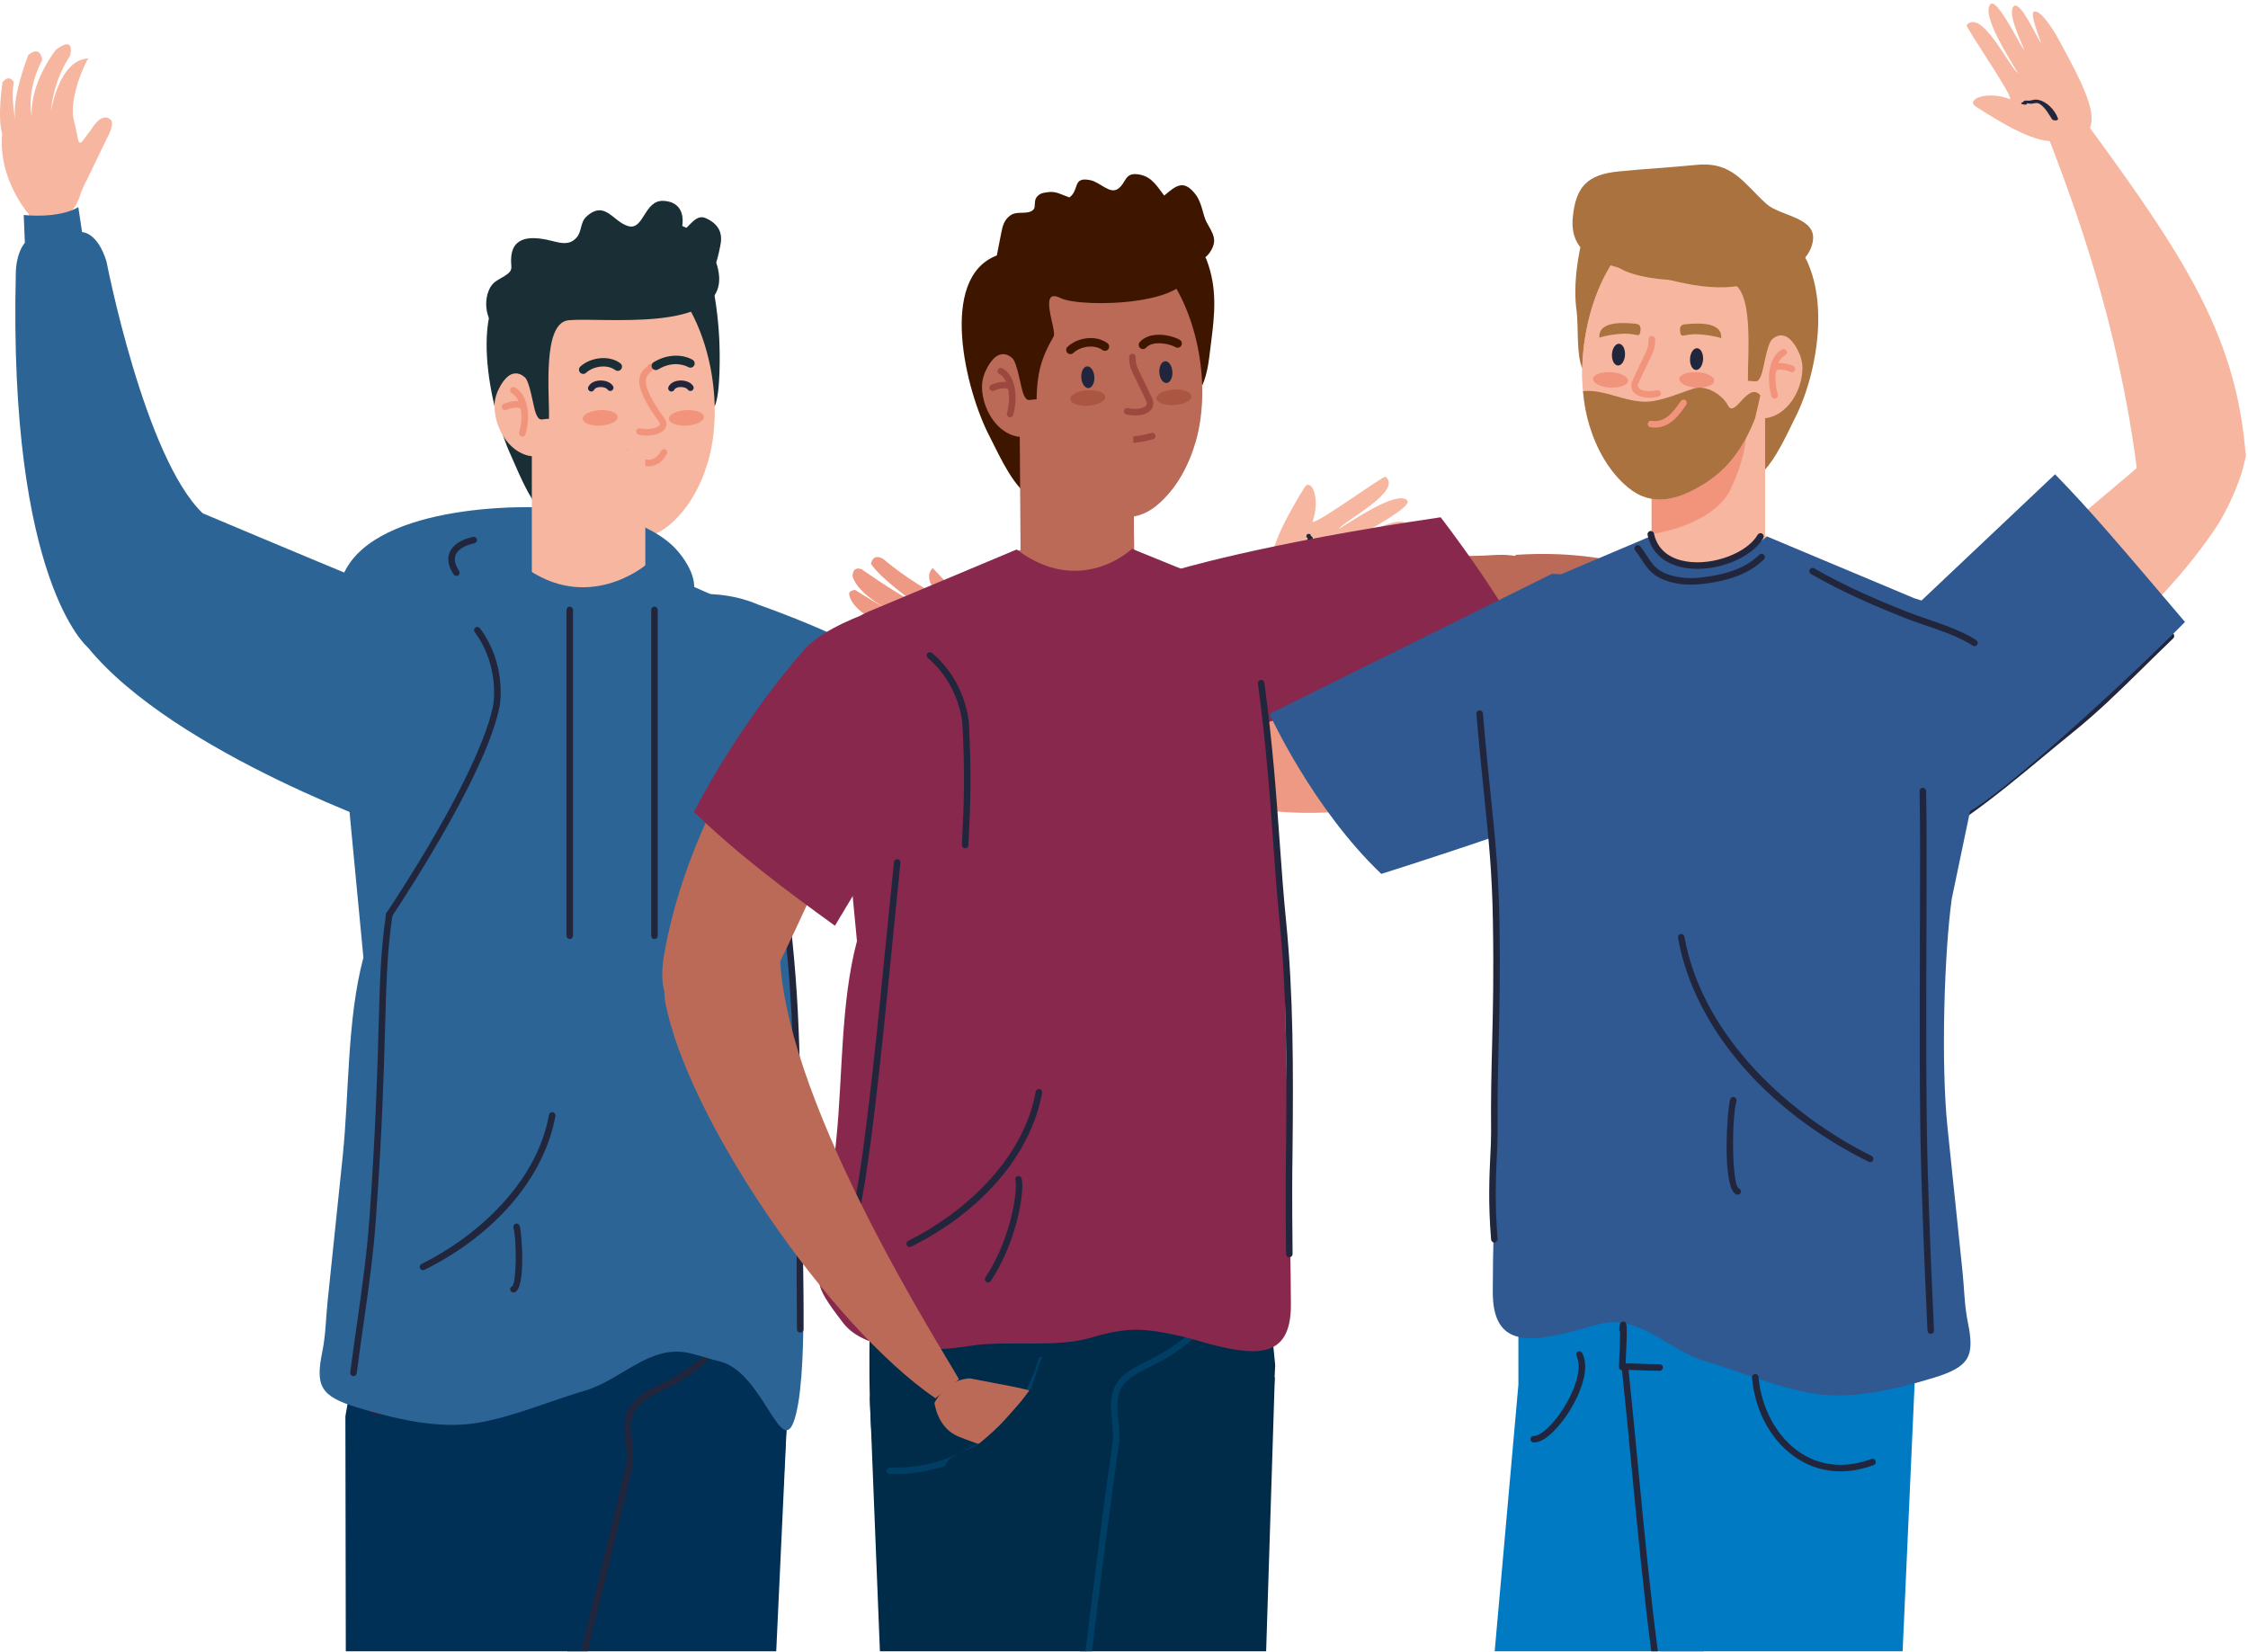 <svg width="5126" height="3766" viewBox="0 0 5126 3766" fill="none" xmlns="http://www.w3.org/2000/svg">
<g filter="url(#filter0_d_574_88)">
<g filter="url(#filter1_d_574_88)">
<path d="M5121.01 1034.02C5099.95 741.996 4966.01 555.7 4711.81 210.332L4647.7 241.824C4668.61 313.398 4818.47 634.508 4873.33 1066.33C4873.33 1066.33 5052.53 1203.52 5121.01 1034.02V1034.02Z" fill="#F7B6A0"/>
<path d="M4484.58 48.907C4518.55 11.203 4580.25 142.029 4601.44 159.054C4585.23 130.143 4515.68 25.185 4539.15 1.132C4554.41 -11.803 4603.25 90.062 4616.19 107.188C4610.03 88.272 4573.48 17.696 4593.49 5.017C4609.59 -0.53 4640.88 70.353 4653.99 90.215C4653.84 84.106 4624.52 18.36 4639.78 18.079C4654.6 16.673 4681.8 59.081 4693.79 81.166C4747.59 180.832 4810.09 289.496 4734.28 307.006C4677.71 320.145 4646.12 325.82 4505.51 235.152C4481.2 219.533 4528.87 197.294 4583.75 218.23C4586.74 203.915 4480.51 53.457 4484.55 48.932L4484.58 48.907Z" fill="#F7B6A0"/>
<path d="M4617.44 229.734C4616.03 229.708 4614.6 229.657 4613.17 229.606C4607.78 229.478 4607.75 225.031 4613.17 225.184C4615.06 225.21 4616.93 225.363 4618.79 225.516C4616.62 226.309 4614.45 227.127 4612.28 227.945C4612.61 221.12 4617.82 220.89 4623.8 221.478C4631.32 222.244 4636.92 218.103 4644.97 219.203C4666.34 222.04 4685.74 242.464 4692.74 262.326C4694.66 267.668 4681.6 267.591 4679.32 264.115C4671.22 251.692 4665.08 239.575 4652.94 230.296C4645.38 224.519 4640.14 227.664 4632.42 228.482C4630.17 228.712 4628.18 228.354 4625.93 227.996C4625.18 227.868 4624.44 227.791 4623.73 227.689C4619.97 226.794 4619.59 226.871 4622.55 227.97C4621.91 230.45 4618.16 230.833 4616.03 230.45C4614.3 230.117 4612.58 229.785 4610.87 229.351C4605.15 227.945 4612.33 224.775 4615.42 225.542C4616.67 225.874 4617.95 226.181 4619.2 226.462C4622.94 227.408 4619.64 229.836 4617.39 229.785L4617.44 229.734Z" fill="#21263D"/>
</g>
</g>
<path d="M4484.47 1860.77C4485.96 1860.77 4487.46 1860.28 4488.77 1859.39C4549.47 1816.26 4604.3 1770.74 4657.34 1726.7C4679.71 1708.11 4701.66 1689.91 4723.41 1672.38C4783.58 1623.89 4829.21 1579.05 4886.98 1522.28C4907.99 1501.62 4930.45 1479.51 4955.55 1455.41C4958.52 1452.57 4958.6 1447.87 4955.76 1444.87C4952.92 1441.96 4948.22 1441.83 4945.25 1444.7C4920.1 1468.88 4897.61 1491.04 4876.55 1511.72C4819.06 1568.19 4773.69 1612.84 4714.11 1660.82C4692.28 1678.36 4670.27 1696.66 4647.83 1715.29C4595 1759.13 4540.4 1804.51 4480.15 1847.3C4476.81 1849.65 4476.01 1854.3 4478.39 1857.62C4479.82 1859.67 4482.12 1860.77 4484.45 1860.77H4484.47Z" fill="#21263D"/>
<path d="M1175.84 1062.9C1171.73 1053.42 1168.15 1045.16 1165.29 1038.98C1117.18 935.552 1061.05 676.251 1183.13 626.099C1329.46 565.977 1333.14 809.531 1343.9 876.785C1356.35 954.519 1365.48 1038.36 1336.03 1112.88C1324.96 1140.97 1296.51 1184.12 1264.36 1182.53C1228.75 1180.82 1195.58 1108.15 1175.84 1062.9V1062.9Z" fill="#192E35"/>
<path d="M1127.58 923.538C1126.95 966.763 1150.95 1015.74 1189.8 1033.66C1242.53 1058.04 1262.85 1009.68 1262.88 962.315C1262.9 924.177 1246.18 858.406 1202.94 844.883C1162.17 832.077 1128.1 888.057 1127.56 923.538H1127.58Z" fill="#F7B6A0"/>
<path d="M197.744 1327.06C33.825 1084.45 77.891 869.473 64.344 440.85L134.15 425.973C161.959 495.143 295.309 1036.65 364.884 1079.21C364.884 1079.21 510.988 1231.38 197.719 1327.06H197.744Z" fill="#F7B6A0"/>
<path d="M4.94 304.553C-1.961 382.338 33.082 445.885 61.429 483.563C96.984 519.836 120.525 507.08 149.459 490.286C169.55 478.579 174.534 466.82 181.87 448.109C185.883 431.494 198.587 409.28 198.587 409.28C226.192 351.357 243.573 315.647 243.573 315.647C243.573 315.647 264.073 282.007 251.139 271.757C230.41 255.423 208.658 294.328 208.658 294.328L189.692 319.609C179.314 334.486 177.55 315.596 177.55 315.596L170.419 281.905C151.709 227.688 199.021 133.339 201.552 133.185C134.225 136.074 116.461 253.173 116.461 253.173C116.461 253.173 118.812 188.834 159.914 126.923C159.914 126.923 173.052 78.892 127.503 113.451C127.503 113.451 68.254 187.095 72.369 265.06C72.369 265.06 58.132 210.382 96.242 136.406C96.242 136.406 93.252 101.974 64.675 125.261C64.675 125.261 22.858 229.452 36.354 278.582C36.354 278.582 24.111 233.005 31.421 186.993C31.421 186.993 20.455 167.234 5.579 188.271C5.579 188.271 -6.536 268.178 4.94 304.527V304.553Z" fill="#F7B6A0"/>
<path d="M36.098 621.724C36.098 621.724 35.51 580.161 56.7 553.321L54.118 490.182C54.118 490.182 132.435 499.538 178.572 472.289L187.212 529.318C187.212 529.318 221.923 528.372 242.831 596.239C242.831 596.239 329.481 1043.57 462.345 1170.36C462.345 1170.36 329.916 1543.67 200.145 1475.95C200.145 1475.95 18.972 1327.08 36.072 621.75L36.098 621.724Z" fill="#2C6496"/>
<path d="M1524.21 681.825C1598.28 709.177 1589.95 779.447 1604.47 846.547C1610.42 874.128 1622.21 900.431 1629.49 927.042C1643.42 896.981 1641.68 802.759 1639.94 770.091C1629.11 567.359 1550.64 451.001 1616.94 628.912C1632.38 670.297 1495.86 552.993 1452.41 545.605C1390.5 535.048 1414.02 586.454 1436.3 648.365L1524.21 681.8V681.825Z" fill="#192E35"/>
<path d="M1235.76 1041.02C1260.5 1103.32 1294.29 1154.47 1352.9 1190.51C1410.23 1225.81 1469.56 1243.86 1524.95 1198.2C1569.04 1161.83 1597.62 1108.79 1613.67 1055.29C1650.65 932.23 1622.64 761.834 1544.45 662.551C1458.57 553.58 1292.53 577.711 1228.29 699.207C1175.97 798.157 1195.83 940.41 1235.76 1041V1041.02Z" fill="#F7B6A0"/>
<path d="M1191.05 995.544C1194.3 995.544 1197.31 993.372 1198.23 990.1C1211.5 942.733 1201.35 897.872 1174.05 883.429C1170.42 881.512 1165.9 882.893 1163.98 886.548C1162.07 890.178 1163.45 894.702 1167.1 896.619C1187.55 907.407 1194.94 946.746 1183.89 986.086C1182.77 990.048 1185.1 994.164 1189.06 995.289C1189.75 995.468 1190.41 995.57 1191.08 995.57L1191.05 995.544Z" fill="#F2937C"/>
<path d="M1151.66 935.22C1152.66 935.22 1153.66 934.99 1154.6 934.581C1165.9 929.749 1180.77 927.014 1188.49 931.794C1192 933.967 1196.6 932.945 1198.77 929.443C1200.94 925.941 1199.89 921.34 1196.39 919.167C1183.28 910.936 1163.16 914.694 1148.72 920.88C1144.94 922.49 1143.2 926.887 1144.81 930.67C1146.01 933.507 1148.77 935.22 1151.66 935.22Z" fill="#F2937C"/>
<path d="M1328.72 955.028C1329.28 964.742 1347.58 971.644 1369.62 970.366C1391.62 969.113 1409.03 960.217 1408.49 950.478C1407.96 940.739 1389.63 933.863 1367.6 935.141C1345.56 936.394 1328.18 945.289 1328.72 955.028Z" fill="#F2937C"/>
<path d="M1525.31 955.028C1525.84 964.742 1544.17 971.644 1566.2 970.366C1588.19 969.113 1605.62 960.217 1605.06 950.478C1604.49 940.739 1586.19 933.863 1564.16 935.141C1542.13 936.394 1524.74 945.289 1525.31 955.028Z" fill="#F2937C"/>
<path d="M1474.39 993.117C1490.54 993.117 1508.64 988.644 1516.08 977.959C1519.12 973.588 1522.9 964.488 1514.16 952.371C1456.6 872.746 1472.06 858.738 1483.36 848.513C1486.05 846.085 1488.55 843.784 1490.44 841.228C1492.92 837.93 1492.23 833.278 1488.96 830.799C1485.66 828.319 1480.98 828.984 1478.53 832.307C1477.18 834.096 1475.34 835.681 1473.39 837.445C1454.07 854.929 1441.72 877.551 1502.12 961.114C1505.98 966.456 1504.53 968.527 1503.91 969.421C1498.62 977.013 1475.26 980.745 1460.03 976.527C1456.04 975.428 1451.95 977.703 1450.82 981.691C1449.72 985.653 1452.05 989.743 1456.01 990.868C1461.18 992.325 1467.62 993.143 1474.44 993.143L1474.39 993.117Z" fill="#F2937C"/>
<path d="M1495.43 843.81C1497.14 843.81 1498.85 843.35 1500.44 842.404C1537.47 819.961 1566.38 835.221 1569.55 837.011C1574.18 839.643 1580.06 838.059 1582.74 833.406C1585.4 828.754 1583.76 822.849 1579.14 820.191C1560.27 809.455 1525.74 804.445 1490.42 825.84C1485.87 828.601 1484.41 834.557 1487.17 839.132C1488.98 842.123 1492.18 843.784 1495.43 843.784V843.81Z" fill="#192E35"/>
<path d="M1329.84 852.552C1332.22 852.552 1334.6 851.657 1336.46 849.944C1352.06 835.323 1383.75 829.52 1402.87 843.682C1407.17 846.877 1413.2 845.957 1416.39 841.662C1419.56 837.368 1418.67 831.335 1414.37 828.14C1387.1 807.946 1344.47 815.972 1323.25 835.834C1319.36 839.489 1319.16 845.573 1322.82 849.484C1324.73 851.504 1327.29 852.552 1329.87 852.552H1329.84Z" fill="#192E35"/>
<path d="M1348.22 892.709C1351.03 892.709 1353.74 891.099 1354.97 888.364C1356.38 885.297 1361.21 882.996 1367.26 882.485C1374.96 881.948 1382.78 884.3 1385.39 888.185C1387.69 891.585 1392.29 892.531 1395.71 890.204C1399.11 887.878 1400.01 883.277 1397.71 879.877C1390.73 869.525 1376.26 866.739 1366.04 867.684C1354.38 868.63 1345.16 874.049 1341.47 882.178C1339.76 885.91 1341.4 890.307 1345.13 892.019C1346.13 892.454 1347.2 892.684 1348.22 892.684V892.709Z" fill="#21263D"/>
<path d="M1530.98 892.709C1533.79 892.709 1536.5 891.099 1537.73 888.364C1539.13 885.297 1543.96 882.996 1550.02 882.485C1557.74 881.948 1565.56 884.3 1568.17 888.185C1570.45 891.585 1575.07 892.531 1578.5 890.204C1581.9 887.878 1582.79 883.277 1580.49 879.877C1573.51 869.525 1559.05 866.739 1548.82 867.684C1537.14 868.63 1527.96 874.049 1524.23 882.178C1522.52 885.91 1524.16 890.307 1527.89 892.019C1528.91 892.454 1529.96 892.684 1530.98 892.684V892.709Z" fill="#21263D"/>
<path d="M1231.9 572.7C1216.2 574.719 1200.48 573.134 1187.19 583.589C1157.57 606.927 1154.6 670.321 1149.26 704.395C1142.49 747.237 1138.68 790.564 1136.79 833.892C1136.07 850.865 1140.21 874.612 1135.69 891.023C1140.95 871.928 1167.61 834.148 1196.7 860.195C1208.87 871.034 1216 928.676 1222.11 943.118C1230.23 962.392 1234.17 954.928 1251.81 954.903C1253.24 897.874 1235.91 736.194 1296.39 730.161C1370.69 722.723 1651.8 760.478 1639.56 627.965C1632.66 553.554 1549.31 470.401 1441.82 520.579" fill="#192E35"/>
<path d="M1477.71 1063.23C1479.96 1063.23 1482.21 1063.05 1484.46 1062.77C1495.12 1061.26 1510.07 1055.15 1520.76 1034.86C1522.67 1031.23 1521.27 1026.7 1517.64 1024.79C1513.98 1022.84 1509.48 1024.3 1507.57 1027.93C1501.35 1039.76 1492.87 1046.51 1482.36 1048.02C1467.72 1050.25 1448.8 1041.55 1434.11 1026.22C1431.24 1023.25 1426.51 1023.18 1423.57 1026.04C1420.61 1028.88 1420.51 1033.6 1423.37 1036.6C1436.25 1050.02 1456.7 1063.28 1477.74 1063.28L1477.71 1063.23Z" fill="#F2937C"/>
<path d="M1552.63 529.83C1563.24 492.228 1553.7 460.02 1512.91 457.949C1468.87 455.674 1468.41 525.126 1433.11 515.694C1397.84 506.313 1380.35 455.444 1337.69 493.302C1322.25 507.003 1327.67 527.529 1314.23 542.202C1298.51 559.328 1280.03 554.65 1260.17 549.64C1224.1 540.591 1172.95 532.974 1166.16 581.848C1162.35 609.251 1174.56 614.005 1151.3 628.908C1134.61 639.593 1122.45 642.021 1114.04 663.442C1099.08 701.453 1115.57 754.366 1158.67 765.051C1210.22 777.806 1227.53 715.716 1257.74 688.263C1300.86 649.076 1362.2 636.985 1416.9 643.862C1473.21 650.968 1555.21 671.98 1605.06 634.915C1630.05 616.306 1634.63 598.208 1641.07 566.971C1644.29 551.481 1654.08 517.458 1609.5 497.443C1590.1 488.751 1576.84 508.971 1565.18 519.63L1552.63 529.83V529.83Z" fill="#192E35"/>
<path d="M985.365 3292.6C956.507 3297.33 942.167 3366.96 918.626 3381.17C861.192 3415.93 826.097 3471.94 831.797 3529C836.117 3572.5 830.519 3619.15 865.102 3649.37C897.973 3678.05 949.861 3666.21 990.323 3667.72C1026.57 3669.07 1082.21 3679.02 1119.1 3666.85C1166.1 3651.31 1163.37 3608.7 1172.37 3563.68C1185.35 3498.91 1183.33 3433.39 1183.51 3365.83C1183.61 3325.37 1170.55 3298.76 1136.5 3277.62C1084.95 3245.61 1040.09 3283.63 985.365 3292.62V3292.6Z" fill="#003056"/>
<path d="M4081.69 976.271C4086.29 966.788 4090.23 958.531 4093.42 952.345C4146.84 848.896 4192.65 613.777 4056.44 517.178C3930.81 428.094 3906.98 722.901 3895.02 790.154C3881.19 867.888 3871.05 951.732 3903.76 1026.24C3916.08 1054.31 3947.68 1097.49 3983.41 1095.93C4022.95 1094.19 4059.76 1021.54 4081.69 976.297V976.271Z" fill="#A9723E"/>
<path d="M4024.92 937.902H3766.12V1259.73H4024.92V937.902Z" fill="#F7B6A0"/>
<path d="M3945.91 1116.02C3971.88 1061.52 3987.32 1006.41 3982.95 937.824L3765.99 938.003L3766.22 1217.73C3834.34 1207.22 3918.26 1174.07 3945.91 1116.02Z" fill="#F2937C"/>
<path d="M3713.42 595.139C3639.34 622.541 3647.7 692.76 3633.18 759.886C3627.22 787.442 3615.42 813.745 3608.16 840.355C3594.23 810.32 3599.47 741.609 3595.02 709.248C3579.53 597.133 3633.1 471.572 3609.64 534.455C3594.2 575.84 3741.76 466.358 3785.21 458.945C3847.12 448.388 3823.61 499.818 3801.32 561.704L3713.39 595.139H3713.42Z" fill="#A9723E"/>
<path d="M4110.04 836.904C4110.68 880.104 4086.67 929.106 4047.8 947.05C3995.07 971.411 3974.75 923.048 3974.72 875.733C3974.72 837.543 3991.41 771.797 4034.66 758.224C4075.43 745.443 4109.5 801.424 4110.04 836.904V836.904Z" fill="#F7B6A0"/>
<path d="M4001.84 954.387C3977.12 1016.68 3943.33 1067.83 3884.72 1103.9C3827.36 1139.17 3768.06 1157.25 3712.65 1111.57C3668.56 1075.19 3639.98 1022.13 3623.93 968.651C3586.94 845.595 3614.98 675.199 3693.17 575.916C3779.05 466.946 3945.1 491.076 4009.33 612.547C4061.68 711.497 4041.82 853.801 4001.87 954.362L4001.84 954.387Z" fill="#F7B6A0"/>
<path d="M3700.28 893.472C3749.1 906.841 3791.04 897.306 3836.97 879.157C3887.25 859.296 3913.83 879.362 3940.21 924.479C3948.42 938.512 3978.04 924.479 3992.51 925.987C3998.08 926.575 4004.65 929.668 4009.66 933.374C4044.12 834.705 4058.1 704.85 4009.3 612.597C3945.07 491.101 3779.03 466.97 3693.15 575.967C3633.05 652.269 3602.74 770.544 3608.67 877.112C3640.39 874.428 3668.86 884.934 3700.25 893.523L3700.28 893.472Z" fill="#F7B6A0"/>
<path d="M3712.65 1111.57C3768.06 1157.25 3827.34 1139.17 3884.72 1103.9C3943.33 1067.83 3977.12 1016.68 4001.84 954.387C4002.5 952.751 4014.01 901.448 4014.01 901.448C3985.84 868.243 3955.93 955.358 3940.21 924.454C3928.35 901.141 3891.24 876.295 3861.44 886.008C3830.66 896.08 3802.03 909.117 3769.85 914.408C3714.03 923.559 3664.03 886.52 3609.64 891.76C3612.02 918.6 3616.69 944.545 3623.93 968.65C3640 1022.13 3668.58 1075.19 3712.65 1111.57Z" fill="#A9723E"/>
<path d="M4046.57 908.914C4047.24 908.914 4047.93 908.786 4048.59 908.607C4052.55 907.508 4054.88 903.393 4053.75 899.405C4042.74 860.065 4050.1 820.776 4070.55 809.964C4074.2 807.995 4075.58 803.496 4073.66 799.867C4071.72 796.262 4067.22 794.856 4063.59 796.748C4036.3 811.191 4026.15 856.077 4039.41 903.444C4040.33 906.741 4043.32 908.914 4046.57 908.914V908.914Z" fill="#F2937C"/>
<path d="M4085.96 848.562C4088.85 848.562 4091.61 846.875 4092.81 844.037C4094.42 840.229 4092.68 835.832 4088.9 834.221C4074.46 828.035 4054.37 824.303 4041.23 832.56C4037.73 834.733 4036.68 839.334 4038.85 842.785C4041.05 846.287 4045.62 847.36 4049.13 845.188C4056.82 840.356 4071.7 843.091 4083.02 847.948C4083.97 848.357 4084.96 848.562 4085.96 848.562V848.562Z" fill="#F2937C"/>
<path d="M3705.41 809.422C3704.62 823.124 3697.34 833.834 3689.13 833.374C3680.9 832.888 3674.89 821.411 3675.66 807.71C3676.45 794.06 3683.74 783.324 3691.94 783.784C3700.17 784.244 3706.18 795.696 3705.41 809.422V809.422Z" fill="#21263D"/>
<path d="M3883.44 819.57C3882.65 833.272 3875.37 843.982 3867.16 843.548C3858.96 843.062 3852.92 831.585 3853.69 817.883C3854.48 804.182 3861.77 793.472 3869.97 793.957C3878.2 794.417 3884.21 805.895 3883.44 819.57V819.57Z" fill="#21263D"/>
<path d="M3870.36 762.033C3885.54 762.417 3911.79 766.277 3924.7 771.006C3927.94 729.519 3859.11 738.082 3842.8 739.36C3834.9 739.973 3827.7 743.118 3832.25 761.062C3834.57 770.188 3841.58 761.318 3870.36 762.033Z" fill="#A9723E"/>
<path d="M3701.43 760.805C3686.24 761.214 3660.02 765.074 3647.06 769.777C3643.84 728.316 3712.65 736.828 3728.98 738.132C3736.85 738.745 3744.09 741.94 3739.54 759.885C3737.21 768.985 3730.21 760.089 3701.43 760.805Z" fill="#A9723E"/>
<path d="M3908.9 868.37C3908.34 878.134 3890.04 884.985 3868.01 883.732C3845.97 882.48 3828.59 873.584 3829.15 863.82C3829.69 854.081 3848.02 847.255 3870.05 848.482C3892.06 849.735 3909.46 858.656 3908.9 868.37V868.37Z" fill="#F2937C"/>
<path d="M3712.32 868.371C3711.73 878.084 3693.45 884.986 3671.42 883.734C3649.41 882.456 3632 873.586 3632.57 863.821C3633.13 854.082 3651.43 847.231 3673.44 848.484C3695.45 849.736 3712.85 858.657 3712.32 868.371V868.371Z" fill="#F2937C"/>
<path d="M3761.11 906.841C3768.65 906.841 3775.94 905.792 3781.69 904.208C3785.65 903.083 3787.95 898.968 3786.85 895.005C3785.75 891.043 3781.64 888.743 3777.65 889.842C3762.47 894.085 3742.43 891.554 3736.45 884.55C3735.5 883.451 3732.97 880.512 3736.32 873.124C3745.7 852.445 3752.75 837.951 3758.07 827.036C3770.72 801.065 3774.12 794.087 3774.12 773.458C3774.12 769.343 3770.8 766.02 3766.68 766.02C3762.57 766.02 3759.24 769.343 3759.24 773.458C3759.24 790.661 3757.02 795.237 3744.68 820.518C3739.33 831.484 3732.2 846.131 3722.74 866.989C3716.41 880.921 3721.52 890.046 3725.12 894.238C3733.05 903.466 3747.51 906.789 3761.11 906.789V906.841Z" fill="#F2937C"/>
<path d="M4088.62 566.689C4054.44 499.767 3984.54 464.901 3911.56 457.718C3841.91 450.867 3685.5 455.136 3662.63 532.001C3624.69 659.53 3866.98 636.038 3941.26 643.477C4001.74 649.561 3984.41 811.215 3985.84 868.269C4003.48 868.269 4007.44 875.759 4015.57 856.485C4021.68 842.042 4028.81 784.349 4040.97 773.485C4070.04 747.463 4096.7 785.244 4101.96 804.339C4101.96 804.339 4136.9 690.511 4088.62 566.689V566.689Z" fill="#A9723E"/>
<path d="M3773.48 974.965C3809.27 974.965 3830.61 943.881 3845.1 922.742C3847.43 919.342 3846.59 914.69 3843.16 912.389C3839.76 910.037 3835.11 910.881 3832.78 914.306C3813.97 941.734 3796.03 964.178 3765.76 959.449C3761.72 958.784 3757.89 961.621 3757.28 965.711C3756.66 969.776 3759.45 973.559 3763.51 974.198C3766.94 974.709 3770.26 974.99 3773.46 974.99L3773.48 974.965Z" fill="#F2937C"/>
<path d="M3586.4 495.064C3593.33 426.098 3619.05 398.056 3690.33 390.95C3748.74 385.147 3809.88 381.62 3868.64 375.92C3950.8 367.944 3975.41 417.56 4028.22 465.182C4059.5 493.402 4144.49 495.064 4133.43 551.556C4121.51 612.24 4050.97 624.459 4006.95 640.716C3910.49 676.35 3812.97 637.163 3718.35 616.637C3650.13 601.862 3577.89 580.39 3586.4 495.064V495.064Z" fill="#A9723E"/>
<path d="M2268.63 1019.19C2263.95 1009.73 2259.97 1001.47 2256.7 995.362C2202.48 892.322 2138.12 633.532 2273.34 582.306C2435.44 520.931 2441.4 764.486 2453.87 831.586C2468.29 909.244 2479.05 993.01 2446.94 1067.78C2434.83 1095.95 2403.57 1139.3 2367.83 1138.02C2328.27 1136.57 2290.92 1064.2 2268.63 1019.16V1019.19Z" fill="#3E1600"/>
<path d="M2633.94 635.247C2708.22 662.035 2700.4 732.357 2715.46 799.354C2721.64 826.859 2733.63 853.086 2741.12 879.645C2754.82 849.507 2757.04 815.535 2761.29 783.123C2770.03 715.997 2776.06 657.179 2751.29 592.251C2735.52 550.969 2604.63 506.619 2561.1 499.589C2499.14 489.543 2523.04 540.769 2545.81 602.502L2633.97 635.247H2633.94Z" fill="#3E1600"/>
<path d="M2239.19 880.056C2238.91 923.281 2263.29 972.079 2302.24 989.716C2355.21 1013.64 2375.14 965.1 2374.81 917.785C2374.56 879.621 2357.3 814.029 2313.98 800.762C2273.08 788.313 2239.44 844.524 2239.19 880.03V880.056Z" fill="#BB6A57"/>
<path d="M2405.46 1157.89C2379.08 1103.59 2363.23 1048.59 2367.07 979.977L2584 978.469L2585.92 1258.22C2517.69 1248.22 2433.55 1215.74 2405.43 1157.91L2405.46 1157.89Z" fill="#9D483E"/>
<path d="M2348.28 996.695C2373.48 1058.81 2407.66 1109.68 2466.55 1145.29C2524.19 1180.15 2583.59 1197.71 2638.65 1151.65C2682.48 1114.97 2710.62 1061.65 2726.27 1008.02C2762.33 884.708 2732.99 714.541 2654.01 615.898C2567.31 507.591 2401.47 532.949 2338.13 654.956C2286.58 754.316 2307.54 896.441 2348.25 996.695H2348.28Z" fill="#BB6A57"/>
<path d="M2303.19 951.552C2306.46 951.552 2309.45 949.379 2310.35 946.056C2323.25 898.562 2312.72 853.802 2285.35 839.539C2281.67 837.698 2277.19 839.079 2275.3 842.734C2273.41 846.39 2274.82 850.888 2278.47 852.78C2299 863.465 2306.69 902.703 2295.96 942.17C2294.88 946.132 2297.23 950.248 2301.2 951.322C2301.86 951.475 2302.5 951.552 2303.16 951.552H2303.19Z" fill="#9D483E"/>
<path d="M2263.29 891.481C2264.29 891.481 2265.28 891.302 2266.26 890.868C2277.55 885.934 2292.43 883.071 2300.17 887.851C2303.68 889.998 2308.28 888.874 2310.42 885.372C2312.57 881.87 2311.47 877.269 2307.97 875.121C2291.43 865.024 2267.3 874.125 2260.32 877.192C2256.54 878.828 2254.8 883.25 2256.47 886.982C2257.69 889.794 2260.43 891.456 2263.32 891.456L2263.29 891.481Z" fill="#9D483E"/>
<path d="M2643.58 849.456C2644.47 863.131 2651.86 873.791 2660.07 873.254C2668.27 872.717 2674.23 861.214 2673.33 847.513C2672.44 833.863 2665.08 823.178 2656.85 823.715C2648.64 824.251 2642.71 835.729 2643.58 849.456Z" fill="#21263D"/>
<path d="M2465.63 861.011C2466.52 874.686 2473.91 885.371 2482.11 884.834C2490.35 884.298 2496.25 872.795 2495.38 859.119C2494.51 845.392 2487.15 834.733 2478.89 835.244C2470.69 835.832 2464.78 847.335 2465.63 861.011Z" fill="#21263D"/>
<path d="M2440.58 909.987C2441.19 919.701 2459.57 926.423 2481.55 924.992C2503.59 923.56 2520.92 914.486 2520.28 904.798C2519.64 895.11 2501.28 888.362 2479.25 889.793C2457.27 891.225 2439.94 900.248 2440.55 909.987H2440.58Z" fill="#AB5642"/>
<path d="M2637.16 908.454C2637.78 918.193 2656.13 924.891 2678.14 923.485C2700.17 922.053 2717.5 913.004 2716.84 903.316C2716.2 893.552 2697.82 886.803 2675.84 888.26C2653.86 889.717 2636.53 898.741 2637.16 908.454Z" fill="#AB5642"/>
<path d="M2588.04 947.283C2601.81 947.283 2616.59 943.884 2624.54 934.451C2628.12 930.234 2633.15 921.057 2626.71 907.177C2617.1 886.42 2609.87 871.799 2604.45 860.884C2591.92 835.68 2589.67 831.13 2589.55 813.927C2589.52 809.862 2586.2 806.539 2582.11 806.539H2582.06C2577.94 806.59 2574.64 809.939 2574.67 814.054C2574.82 834.657 2578.27 841.61 2591.1 867.453C2596.52 878.343 2603.68 892.811 2613.21 913.388C2616.64 920.776 2614.13 923.715 2613.19 924.814C2607.26 931.869 2587.24 934.554 2572.04 930.387C2568.1 929.262 2563.98 931.639 2562.89 935.627C2561.81 939.615 2564.14 943.705 2568.13 944.753C2573.72 946.286 2580.75 947.258 2588.09 947.258L2588.04 947.283Z" fill="#9D483E"/>
<path d="M2606.21 795.905C2608.84 795.905 2611.45 794.831 2613.37 792.709C2629.65 774.867 2669.42 784.734 2680.23 791.406C2684.76 794.192 2690.74 792.786 2693.53 788.262C2696.31 783.686 2694.91 777.756 2690.38 774.969C2674.53 765.205 2624.1 752.219 2599.1 779.724C2595.53 783.661 2595.81 789.744 2599.74 793.323C2601.58 795.01 2603.94 795.879 2606.24 795.879L2606.21 795.905Z" fill="#3E1600"/>
<path d="M2440.81 807.435C2443.21 807.435 2445.59 806.54 2447.45 804.751C2462.97 790.104 2494.66 784.097 2513.86 798.054C2518.15 801.198 2524.21 800.252 2527.36 795.932C2530.5 791.612 2529.55 785.605 2525.23 782.461C2497.42 762.165 2455.68 770.37 2434.16 790.769C2430.28 794.424 2430.12 800.559 2433.78 804.419C2435.67 806.387 2438.23 807.41 2440.78 807.41L2440.81 807.435Z" fill="#3E1600"/>
<path d="M2247.01 847.437C2251.41 831.256 2247.09 807.892 2247.67 791.175C2249.16 748.307 2252.58 705.491 2258.82 663.084C2265.28 618.938 2274.64 574.384 2283.13 530.8C2286.22 514.952 2289.82 500.918 2304.19 490.847C2320.29 479.549 2344.65 491.281 2357.07 477.222C2361.47 472.238 2357.76 457.846 2363.03 450.612C2370.54 440.234 2378.29 439.774 2389.76 438.087C2408.22 435.352 2420.69 444.171 2438.61 450.127C2462.18 432.949 2444.59 402.096 2486.36 410.812C2508.42 415.439 2530.65 443.148 2548.9 430.751C2569.84 416.513 2562.91 390.516 2600.28 398.364C2627.58 404.09 2639.64 426.737 2654.65 445.935C2681 424.002 2698.66 407.566 2726.04 443.097C2741.22 462.729 2742.52 490.259 2751.45 506.874C2764.38 531.056 2778 546.291 2759.45 574.409C2745.64 595.319 2726.75 596.29 2707.2 604.726C2740.05 696.135 2466.04 703.497 2417.73 679.418C2365.58 653.421 2411.06 754.979 2402.42 767.402C2373.15 817.504 2364.69 853.418 2363.69 910.473C2346.11 910.6 2342.17 918.116 2333.89 898.97C2327.68 884.553 2320.09 826.987 2307.89 816.2C2278.6 790.382 2252.25 828.342 2247.09 847.513L2247.01 847.437Z" fill="#3E1600"/>
<path d="M2575.61 1010.09C2596.11 1010.09 2617.79 1004.8 2629.45 1001.47C2633.41 1000.32 2635.68 996.183 2634.56 992.246C2633.43 988.284 2629.27 986.035 2625.36 987.134C2597.19 995.262 2562.04 999.787 2547.86 988.489C2544.64 985.907 2539.93 986.469 2537.4 989.639C2534.82 992.86 2535.36 997.563 2538.55 1000.12C2547.88 1007.56 2561.45 1010.09 2575.61 1010.09V1010.09Z" fill="#9D483E"/>
<path d="M1266.05 1158.35C1132.39 1148.76 792.946 1166.02 771.935 1351.55C763.832 1423.2 852.093 1469.11 908.428 1485.9C986.03 1509.03 1069.97 1493.47 1148.26 1482.6C1255.9 1467.73 1364.63 1450.39 1470.35 1424.99C1502.84 1417.19 1564.87 1392.6 1578.96 1359.55C1595.6 1320.46 1558.2 1265.56 1529.5 1240.38C1460.94 1180.28 1353.72 1164.61 1266.02 1158.35H1266.05Z" fill="#2C6496"/>
<path d="M1089.09 1458.04C1091.88 1458.04 1094.53 1456.45 1095.81 1453.77C1097.58 1450.06 1095.99 1445.66 1092.28 1443.88C1069 1432.86 1033.42 1429.07 995.768 1425.06C928.774 1417.93 852.859 1409.88 839.849 1358.4C838.826 1354.38 834.813 1351.93 830.826 1353C826.838 1354 824.435 1358.04 825.432 1362.03C840.999 1423.58 922.409 1432.22 994.208 1439.86C1030.56 1443.72 1064.93 1447.38 1085.92 1457.35C1086.94 1457.83 1088.04 1458.06 1089.11 1458.06L1089.09 1458.04Z" fill="#21263D"/>
<path d="M1040.65 1313.15C1042.06 1313.15 1043.49 1312.72 1044.74 1311.9C1048.17 1309.63 1049.11 1305.02 1046.81 1301.6C1037.51 1287.59 1034.88 1275.37 1038.97 1265.3C1043.98 1252.98 1059.21 1243.52 1081.81 1238.69C1085.82 1237.8 1088.37 1233.89 1087.51 1229.85C1086.66 1225.83 1082.73 1223.33 1078.69 1224.15C1051.11 1230.08 1032.12 1242.7 1025.16 1259.7C1021.02 1269.95 1019.21 1286.95 1034.42 1309.83C1035.85 1311.98 1038.2 1313.15 1040.6 1313.15H1040.65Z" fill="#21263D"/>
<path d="M2364.33 1857.16C2349.96 1812.15 2296.7 1741.62 2259.99 1707.06C2037.38 1497.61 1735.39 1392.01 1635.83 1389.71C1616.56 1381.76 1453.76 1431.86 1565.36 1573.94C1624.43 1643.16 2161.56 1893.39 2213.04 1936.87C2213.04 1936.87 2328.37 1974.8 2364.33 1857.19V1857.16Z" fill="#F6AD94"/>
<path d="M2131.09 2049.36C2450.03 2074.9 2418.13 1803.71 2418.13 1803.71C2176.38 1602.67 2052.59 1494.47 1727.64 1378.08C1636.52 1338.18 1534.84 1360.19 1534.84 1360.19L1372.79 1479.08C1372.79 1479.08 1335.34 1583.52 1495.22 1698.94C1495.22 1698.94 1710.16 1905.45 2131.09 2049.36Z" fill="#2C6496"/>
<path d="M930.896 3414.04C1089.45 3414.04 1228.88 3309.34 1272.56 3155.77C1273.69 3151.83 1271.39 3147.74 1267.45 3146.61C1263.54 3145.44 1259.4 3147.76 1258.27 3151.7C1215.33 3302.7 1075.95 3404.59 918.933 3398.94C914.946 3399.14 911.393 3402 911.24 3406.12C911.086 3410.24 914.307 3413.66 918.422 3413.81C922.588 3413.97 926.755 3414.04 930.921 3414.04H930.896Z" fill="#21263D"/>
<path d="M800.409 3390.55C780.063 3311.16 798.16 3101.98 802.429 3080.59L842.047 2778.42L1775.42 2787.88L1797.91 3165.63L1786.15 3390.55H800.409Z" fill="#003056"/>
<path d="M1325.12 3764.98H788.524L787.578 3229.2C847.006 2827.96 1445.43 3026.11 1445.43 3026.11L1442.75 3210.46L1325.12 3764.96V3764.98Z" fill="#003056"/>
<path d="M1482.93 2908.78C1536.58 2908.78 1606.28 2906.71 1724.17 2899.76C1728.28 2899.53 1731.4 2896 1731.17 2891.91C1730.92 2887.8 1727.39 2884.37 1723.32 2884.93C1525.95 2896.51 1464.24 2894.49 1386.13 2891.91C1364.17 2891.2 1340.84 2890.4 1312.8 2889.89C1298 2889.61 1278.54 2889.89 1255.21 2890.23C1170.81 2891.48 1029.56 2893.5 877.909 2870.13C873.82 2869.55 870.037 2872.31 869.423 2876.37C868.81 2880.44 871.57 2884.22 875.634 2884.83C1028.56 2908.37 1170.6 2906.3 1255.44 2905.08C1278.57 2904.77 1297.87 2904.44 1312.51 2904.74C1340.48 2905.28 1363.76 2906.05 1385.67 2906.82C1417.44 2907.86 1446.5 2908.78 1482.98 2908.78H1482.93Z" fill="#21263D"/>
<path d="M851.94 3226.73C995.105 3226.73 1091.85 3164.41 1165.62 3024.63C1167.54 3021.03 1166.13 3016.5 1162.53 3014.59C1158.87 3012.7 1154.4 3014.05 1152.48 3017.68C1080.66 3153.8 990.785 3211.87 851.94 3211.87C847.85 3211.87 844.502 3215.2 844.502 3219.31C844.502 3223.43 847.825 3226.73 851.94 3226.73V3226.73Z" fill="#21263D"/>
<path d="M1293.88 3764.98L1233.35 3179.66H1797.24L1770 3764.98H1293.88Z" fill="#003056"/>
<path d="M1508.61 3171.33C1481.42 3184.93 1461.74 3194.8 1448.98 3214.53C1435.87 3234.78 1438.6 3260.93 1441.52 3288.61C1443.59 3308.39 1445.74 3328.79 1441.47 3346.97C1415.78 3456.17 1391.5 3555.07 1368.01 3650.72C1358.5 3689.47 1349.19 3727.46 1340.04 3765.01H1324.76C1334.16 3726.28 1343.77 3687.17 1353.59 3647.19C1377.05 3551.57 1401.34 3452.72 1427.03 3343.54C1430.71 3327.85 1428.79 3309.54 1426.77 3290.19C1423.7 3261.16 1420.56 3231.15 1436.53 3206.45C1451.51 3183.35 1473.8 3172.2 1502.02 3158.06C1529.29 3144.41 1563.24 3127.42 1602.35 3093.21C1605.44 3090.48 1610.12 3090.79 1612.82 3093.9C1615.53 3097 1615.2 3101.67 1612.13 3104.41C1571.62 3139.86 1536.71 3157.32 1508.67 3171.33H1508.61Z" fill="#21263D"/>
<path d="M1471.5 1024.51H1212.7V1346.36H1471.5V1024.51Z" fill="#F7B6A0"/>
<path d="M1587.52 1394.59L1471.17 1307.76H1212.52L1072.88 1394.59H1587.52Z" fill="#F7B6A0"/>
<path d="M1803.97 2250.95C1806.96 2410.76 1822.47 2534.43 1825.46 2694.27C1827.23 2788.41 1844.56 3104.72 1815.31 3223.45C1785 3346.58 1743.49 3129.41 1641.99 3104.33C1618.45 3098.5 1595.47 3090.45 1571.85 3085.06C1481.78 3064.46 1417.67 3146.05 1334.34 3170.49C1252.91 3194.41 1169.12 3231.1 1086.43 3244.52C998.554 3258.83 898.791 3234.6 813.981 3208.88C728.533 3183.01 719.356 3158.37 735.204 3080.53C742.667 3043.85 743.153 3004.21 747.038 2966.94C758.464 2857.2 769.915 2747.44 781.315 2637.7C796.447 2492.53 791.002 2324.69 828.653 2183.33L772.037 1588.92C752.202 1470.03 856.463 1431.45 856.463 1431.45L1192.76 1290.38C1339.17 1400.68 1471.6 1288.84 1471.6 1288.84L1642.53 1364.76C1642.53 1364.76 1731.71 1413.05 1750.26 1565.37L1803.91 2250.97" fill="#2C6496"/>
<path d="M1824.72 3038.36H1824.8C1828.91 3038.33 1832.21 3034.96 1832.16 3030.87C1831.47 2962.13 1831.34 2893.11 1831.24 2829.64C1831.09 2738.9 1830.96 2660.55 1829.25 2608.96C1827.56 2557.51 1826.31 2513.98 1825.21 2475.43C1821.42 2343.07 1819.35 2270.17 1806.45 2140.72C1800.36 2079.7 1796.12 2020.45 1791.65 1957.75C1783.85 1848.73 1775.8 1735.95 1756.94 1596.84C1756.37 1592.77 1752.62 1589.81 1748.58 1590.5C1744.51 1591.04 1741.65 1594.77 1742.21 1598.86C1761.02 1737.51 1769.08 1850.03 1776.85 1958.85C1781.32 2021.65 1785.56 2080.98 1791.67 2142.23C1804.53 2271.19 1806.6 2343.89 1810.36 2475.89C1811.46 2514.46 1812.68 2558.02 1814.4 2609.48C1816.08 2660.83 1816.24 2739.08 1816.39 2829.69C1816.49 2893.21 1816.62 2962.26 1817.31 3031.02C1817.36 3035.13 1820.68 3038.41 1824.75 3038.41L1824.72 3038.36Z" fill="#21263D"/>
<path d="M964.507 2896.03C965.607 2896.03 966.731 2895.82 967.805 2895.29C1129.65 2815.1 1241.33 2683.91 1266.48 2544.47C1267.22 2540.41 1264.54 2536.55 1260.47 2535.83C1256.38 2535.14 1252.57 2537.78 1251.83 2541.81C1223.18 2700.63 1082.9 2821.67 961.185 2881.94C957.504 2883.78 955.996 2888.26 957.811 2891.94C959.114 2894.57 961.747 2896.03 964.482 2896.03H964.507Z" fill="#21263D"/>
<path d="M1170.96 2946.87C1171.8 2946.87 1172.65 2946.74 1173.47 2946.43C1199.08 2938 1190.36 2814.28 1185.07 2795.16C1183.97 2791.2 1179.86 2788.87 1175.92 2789.99C1171.96 2791.09 1169.66 2795.18 1170.73 2799.12C1178.37 2826.6 1178.02 2923.5 1168.05 2932.73C1164.16 2934.04 1162.4 2938.02 1163.7 2941.91C1164.7 2945 1167.79 2946.84 1170.96 2946.84V2946.87Z" fill="#21263D"/>
<path d="M805.981 3137.59C809.662 3137.59 812.857 3134.85 813.342 3131.12C818.889 3089.07 824.282 3051.16 829.343 3015.53C841.229 2932.1 851.479 2860.01 857.383 2776.73C871.723 2574.18 875.429 2440.26 878.113 2342.51C881.001 2237.4 882.944 2167.9 895.034 2086.33C895.622 2082.26 892.836 2078.48 888.746 2077.92C884.682 2077.25 880.924 2080.09 880.311 2084.18C868.067 2166.67 866.15 2236.43 863.237 2342.1C860.553 2439.75 856.872 2573.46 842.558 2775.68C836.679 2858.45 826.455 2930.28 814.62 3013.49C809.534 3049.14 804.141 3087.1 798.594 3129.18C798.057 3133.29 800.92 3137.03 804.984 3137.54C805.316 3137.59 805.649 3137.61 805.955 3137.61L805.981 3137.59Z" fill="#21263D"/>
<path d="M353.126 1256.46C375.491 1198.61 448.492 1193.98 495.932 1211.06C781.955 1313.92 1068.05 1428.16 1131.49 1504.97C1149.69 1515.15 1211.06 1674.06 1030.43 1674.29C940.813 1670.79 484.149 1486.44 358.749 1416.99C358.749 1416.99 296.918 1376.45 353.126 1256.46V1256.46Z" fill="#F7B6A0"/>
<path d="M200.171 1475.93C200.171 1475.93 98.031 1069.42 462.371 1170.34C805.955 1315.53 1200.51 1477.13 1200.51 1477.13C1291.2 1533.01 1289.97 1682.04 1289.97 1682.04C1289.97 1682.04 1177.66 1992.39 918.626 1897.96C918.626 1897.96 398.904 1719.82 200.171 1475.93Z" fill="#2C6496"/>
<path d="M887.672 2092.67C890.1 2092.67 892.452 2091.49 893.883 2089.32C944.876 2012.25 1113.27 1749.78 1139.49 1608.83C1140.18 1604.97 1155.55 1514.33 1094.38 1432.4C1091.93 1429.1 1087.27 1428.41 1084 1430.89C1080.71 1433.35 1080.04 1438.02 1082.49 1441.3C1139.7 1517.91 1125.05 1605.3 1124.9 1606.17C1107.57 1699.4 1016.57 1876.95 881.512 2081.14C879.263 2084.56 880.183 2089.16 883.608 2091.41C884.886 2092.26 886.292 2092.67 887.698 2092.67H887.672Z" fill="#21263D"/>
<path d="M1492.33 2141C1496.45 2141 1499.77 2137.68 1499.77 2133.56V1390.53C1499.77 1386.41 1496.45 1383.09 1492.33 1383.09C1488.22 1383.09 1484.92 1386.41 1484.92 1390.53V2133.56C1484.92 2137.68 1488.24 2141 1492.33 2141Z" fill="#21263D"/>
<path d="M1299.15 2141C1303.26 2141 1306.58 2137.68 1306.58 2133.56V1390.53C1306.58 1386.41 1303.26 1383.09 1299.15 1383.09C1295.03 1383.09 1291.71 1386.41 1291.71 1390.53V2133.56C1291.71 2137.68 1295.03 2141 1299.15 2141Z" fill="#21263D"/>
<path d="M2325.68 1941.26C2278.7 1961.92 2627.88 1831.75 2981.41 1307.5L2930.21 1257.68C2869.89 1301.47 2656.74 1568.8 2236.96 1750.19C2236.96 1750.19 2208.31 1772.07 2325.68 1941.26V1941.26Z" fill="#F7B6A0"/>
<path d="M2166.52 1674.01C2166.52 1674.01 2395.62 1475.6 2803.97 1341.55C2803.97 1341.55 2913.68 1386.77 2922.19 1474.29C2922.19 1474.29 2519.1 1909.23 2318.78 2017.15C2318.78 2017.15 2103.51 2017.15 2166.52 1674.01V1674.01Z" fill="#2C6496"/>
<path d="M2354.74 1546.87C2356.07 1546.87 2357.43 1546.48 2358.66 1545.77C2414.94 1510.9 2477.87 1476.52 2551.08 1440.83C2599.28 1417.32 2652.47 1399.91 2714.05 1379.69C2743.47 1370.05 2773.91 1360.06 2806.45 1348.56C2810.31 1347.18 2812.35 1342.96 2810.97 1339.07C2809.59 1335.21 2805.38 1333.17 2801.52 1334.57C2769.11 1346 2738.79 1355.94 2709.45 1365.58C2647.34 1385.9 2593.71 1403.49 2544.58 1427.49C2470.92 1463.41 2407.55 1497.99 2350.86 1533.11C2347.38 1535.29 2346.28 1539.86 2348.48 1543.34C2349.89 1545.61 2352.32 1546.87 2354.8 1546.87H2354.74Z" fill="#21263D"/>
<path d="M3159.7 1087.03C3198.19 1120.13 3068.83 1184.75 3052.29 1206.33C3080.79 1189.51 3184.16 1117.6 3208.72 1140.53C3222.01 1155.49 3121.28 1206.61 3104.46 1219.93C3123.25 1213.36 3192.95 1175.19 3206.11 1194.93C3212.02 1210.9 3141.86 1243.8 3122.33 1257.4C3128.44 1257.04 3193.46 1226.29 3194.13 1241.53C3195.84 1256.3 3154.05 1284.45 3132.25 1296.92C3033.81 1352.93 2926.58 1417.83 2907.36 1342.45C2892.97 1286.18 2886.61 1254.77 2974.05 1112.13C2989.11 1087.49 3012.44 1134.68 2992.71 1190.02C3007.1 1192.65 3155.12 1083.07 3159.7 1087.03V1087.03Z" fill="#F7B6A0"/>
<path d="M2980.13 1223.84C2979.98 1222.41 2979.83 1221.03 2979.67 1219.62C2979.37 1216.71 2988.34 1216.4 2988.7 1219.62C2988.85 1221.03 2988.88 1222.41 2988.88 1223.84C2987.62 1223.05 2986.37 1222.23 2985.09 1221.38C2990.36 1221.9 2993.32 1222.89 2993.45 1228.54C2993.5 1232.76 2991.82 1236.98 2994.5 1240.74C2997.16 1244.47 2996.77 1248.76 2996.29 1253.18C2994.17 1272.02 2970.83 1288.72 2954.98 1295.67C2952.32 1296.84 2938.83 1294.88 2944.04 1291.53C2957.21 1283.12 2969.96 1275.78 2978.73 1262.34C2982.97 1255.87 2985.02 1247.33 2980.72 1240.53C2979.57 1238.72 2981.39 1226.09 2982.38 1226.29C2981.46 1226.11 2978.27 1225.47 2978.6 1223.86C2978.93 1222.25 2979.32 1220.62 2979.85 1219.06C2980.72 1216.32 2989.64 1216.86 2988.54 1220.21C2988.11 1221.61 2987.68 1222.97 2987.22 1224.32C2986.55 1226.37 2980.39 1226.14 2980.16 1223.86L2980.13 1223.84Z" fill="#21263D"/>
<path d="M3527.62 1313.33C3474.63 1250.09 3419.37 1266.98 3368.96 1267.26C3063.31 1269.03 2771.79 1400.83 2698.08 1467.77C2678.62 1475.31 2595.27 1623.83 2774.04 1649.8C2864.53 1659.18 3426.12 1470.1 3493.36 1466.11C3493.36 1466.11 3582.65 1423.27 3527.64 1313.33H3527.62Z" fill="#BB6A57"/>
<path d="M3371.72 1511.9C3703.17 1440.25 3822 1463.28 4132.71 1701.9L4190.58 1647.45C4093.35 1515.02 3891.65 1236.62 3457.04 1265.02C3457.04 1265.02 3302.61 1396.77 3371.72 1511.9V1511.9Z" fill="#BB6A57"/>
<path d="M3501.34 1527L2944.96 1707.44C2657.97 1772.45 2584.82 1575.52 2584.82 1575.52C2547.6 1403.82 2673.41 1302.06 2673.41 1302.06C2673.41 1302.06 2875.67 1239.25 3285.1 1179.41C3285.1 1179.41 3457.63 1402.31 3501.34 1527V1527Z" fill="#88284D"/>
<path d="M4128.08 1694.28C4128.08 1694.28 4099.84 1626.34 4156.94 1605.66L4298.68 1703.56L4404.93 1879.19C4404.93 1879.19 4421.88 1917.9 4393.45 1920.43C4393.45 1920.43 4275.36 1860.13 4200.63 1784.62L4188.54 1831.27C4188.54 1831.27 4167.09 1870.4 4148.64 1776.59L4128.11 1694.31L4128.08 1694.28Z" fill="#BB6A57"/>
<path d="M2772 1820.07C2627.42 1765.6 2776.44 1706.78 2793.85 1682.52C2811.28 1658.34 3535.54 1466.91 3535.54 1466.91L3636.58 1708.42C3636.58 1708.42 3082.02 1936.91 2771.97 1820.07H2772Z" fill="#EE9983"/>
<path d="M2874.57 1668.08C2513.78 1563.58 2442.9 1520.72 2237.22 1452.52C2237.22 1452.52 2173.7 1484.16 2213.29 1527.77C2243.61 1561.18 2569.89 1817.08 2835.9 1842.11C2892.16 1847.42 2874.57 1668.11 2874.57 1668.11V1668.08Z" fill="#EE9983"/>
<path d="M3670.93 1809.69C3670.93 1809.69 3896.76 1736.23 3834.8 1582.39C3834.8 1582.39 3757.66 1311.41 3538.63 1308.47L2894.69 1627.61C2894.69 1627.61 2992.99 1843.43 3149.73 1992.49C3149.73 1992.49 3521.71 1875.46 3670.96 1809.69H3670.93Z" fill="#305891"/>
<path d="M2251.84 1458.93L2198.72 1371.07L2126.87 1295.21C2101.54 1319.57 2142.29 1359.62 2142.29 1359.62C2071.97 1324.91 2014.23 1274.53 2014.23 1274.53C1989.51 1260.03 1986.01 1285.57 1986.01 1285.57C2008.76 1319.92 2086.05 1374.4 2086.05 1374.4C2038.31 1349.86 1964.97 1297.97 1964.97 1297.97C1942.53 1289.71 1944.06 1314.4 1944.06 1314.4C1961.93 1368.31 2061.72 1406.55 2061.72 1406.55C2023.61 1393.31 1949.89 1345 1949.89 1345C1932.79 1347.1 1936.52 1356.02 1936.52 1356.02C1944.14 1400.93 2040.25 1437.51 2040.25 1437.51L2004.62 1422.84C1957.59 1398.5 1963.77 1432.27 1963.77 1432.27L1986.37 1448.88C2056.15 1498.24 2127.44 1503.38 2127.44 1503.38L2217.36 1522.63L2251.81 1458.98L2251.84 1458.93Z" fill="#EE9983"/>
<path d="M3408.25 3764.98L3462.36 3156.81L3462.23 2828.13H4025.05V3053.41L3884.36 3764.98H3408.25Z" fill="#007AC3"/>
<path d="M5121.01 1034.01C5116.94 1081.15 5080.67 1161.67 5052.53 1203.51C4881.89 1457.14 4610.82 1627.03 4514.2 1651.34C4497.18 1663.4 4327.35 1650.62 4404.67 1487.38C4446.95 1406.78 4915.22 1043.73 4955.84 989.919C4955.84 989.919 5059.87 927.369 5121.01 1034.04V1034.01Z" fill="#F7B6A0"/>
<path d="M3785.47 3764.98L3687.98 2828.13H4380.49L4338.45 3764.98H3785.47Z" fill="#007AC3"/>
<path d="M3650.13 1307.94L3766.45 1221.08H4025.13L4164.74 1307.94H3650.13Z" fill="#F7B6A0"/>
<g filter="url(#filter2_d_574_88)">
<path d="M3418.14 2179.83C3415.15 2339.67 3412.16 2499.49 3409.19 2659.32C3407.41 2753.47 3403.93 2847.74 3403.9 2941.89C3403.88 3061.06 3478.59 3058.25 3580.09 3033.17C3603.61 3027.37 3626.61 3019.29 3650.23 3013.87C3740.31 2993.24 3804.41 3074.83 3887.74 3099.32C3969.2 3123.25 4052.96 3159.93 4135.68 3173.38C4223.55 3187.61 4323.32 3163.43 4408.1 3137.72C4493.57 3111.8 4502.72 3087.18 4486.9 3009.37C4479.41 2972.69 4478.93 2932.99 4475.07 2895.8C4463.62 2786.04 4452.19 2676.3 4440.79 2566.51C4425.66 2421.37 4433.23 2168.51 4450.58 2044.71L4529.82 1665.76C4529.82 1665.76 4580.07 1539.3 4576.01 1514.58C4559.49 1414.17 4365.67 1360.26 4365.67 1360.26L4029.37 1219.19C3827.77 1378.75 3766.27 1217.68 3766.27 1217.68L3461.47 1347.05C3461.47 1347.05 3388.72 1383.99 3362.29 1479.87L3418.19 2179.81L3418.14 2179.83Z" fill="#305891"/>
</g>
<path d="M4686.07 1081.36L4255.48 1488.33C4205.33 1527.8 4187.74 1597.32 4187.74 1597.32C4266.67 1856.78 4484.47 1853.33 4484.47 1853.33C4564.79 1814.96 4874.27 1528.87 4982.29 1418.06C4830.1 1238.95 4766.28 1163.72 4686.07 1081.36V1081.36Z" fill="#305891"/>
<path d="M3407.56 2832.99C3407.74 2832.99 3407.97 2832.99 3408.17 2832.94C3412.26 2832.61 3415.28 2829 3414.95 2824.94C3408.04 2742.2 3411.09 2679.65 3413.28 2633.97C3414.26 2613.87 3415.1 2596.52 3414.95 2581.44C3414.2 2505.42 3415.69 2446.29 3417.22 2383.66C3419.16 2304.47 3421.21 2222.6 3419.01 2097.98C3417.09 1987.91 3409.65 1915.29 3399.35 1814.81C3393.94 1762.2 3387.83 1702.56 3381.38 1626.39C3381.03 1622.27 3377.35 1619.41 3373.36 1619.59C3369.27 1619.95 3366.23 1623.55 3366.59 1627.59C3373.05 1703.92 3379.16 1763.63 3384.55 1816.32C3394.83 1916.44 3402.27 1988.78 3404.16 2098.21C3406.33 2222.57 3404.31 2304.24 3402.34 2383.28C3400.79 2446.06 3399.33 2505.34 3400.07 2581.56C3400.2 2596.21 3399.38 2613.36 3398.41 2633.23C3396.16 2679.34 3393.09 2742.48 3400.1 2826.17C3400.4 2830.05 3403.65 2832.99 3407.51 2832.99H3407.56Z" fill="#21263D"/>
<path d="M4264.45 2649.69C4267.18 2649.69 4269.82 2648.18 4271.12 2645.55C4272.94 2641.89 4271.43 2637.42 4267.75 2635.6C4089 2547.03 3882.98 2369.22 3840.81 2135.64C3840.09 2131.62 3836.26 2128.96 3832.17 2129.63C3828.13 2130.37 3825.47 2134.26 3826.19 2138.27C3862.82 2341.23 4025.43 2532.13 4261.15 2648.87C4262.2 2649.41 4263.35 2649.64 4264.45 2649.64V2649.69Z" fill="#21263D"/>
<path d="M3962.3 2723.99C3965.44 2723.99 3968.33 2722 3969.35 2718.86C3970.66 2715 3968.53 2710.75 3964.62 2709.5C3949.24 2700.83 3948.04 2551.94 3959.54 2510.47C3960.64 2506.54 3958.34 2502.42 3954.37 2501.32C3950.41 2500.2 3946.32 2502.58 3945.22 2506.49C3937.96 2532.69 3926.05 2712.36 3959.95 2723.58C3960.74 2723.84 3961.51 2723.97 3962.27 2723.97L3962.3 2723.99Z" fill="#21263D"/>
<path d="M3870.66 1297C3931.42 1297 3997.06 1267.55 4020.76 1226.8C4022.8 1223.25 4021.6 1218.7 4018.05 1216.63C4014.49 1214.53 4009.94 1215.76 4007.87 1219.34C3983.82 1260.78 3906.81 1289.74 3846.28 1280.28C3817.45 1275.75 3781.1 1261.01 3771.41 1216.48C3770.54 1212.49 3766.58 1209.96 3762.57 1210.83C3758.56 1211.67 3756.03 1215.66 3756.89 1219.67C3765.84 1260.8 3796.74 1287.54 3843.95 1294.98C3852.64 1296.33 3861.59 1297 3870.64 1297H3870.66Z" fill="#21263D"/>
<path d="M3855.89 1332.96C3862.61 1332.96 3869.46 1332.6 3876.39 1331.97C3942.9 1325.29 3990.54 1306.79 4022.08 1275.35C4024.97 1272.46 4025 1267.75 4022.08 1264.81C4019.2 1261.93 4014.47 1261.93 4011.58 1264.81C3982.57 1293.75 3937.86 1310.83 3874.91 1317.14C3845.36 1320.08 3817.52 1316.24 3794.44 1306.05C3775.07 1297.46 3765.41 1282.73 3754.21 1265.68C3749.89 1259.14 3745.47 1252.39 3740.36 1245.74C3737.85 1242.45 3733.2 1241.88 3729.95 1244.39C3726.71 1246.89 3726.09 1251.55 3728.6 1254.82C3733.48 1261.13 3737.67 1267.55 3741.79 1273.79C3753.72 1292.01 3765.02 1309.24 3788.44 1319.62C3808.37 1328.44 3831.4 1332.94 3855.89 1332.94V1332.96Z" fill="#21263D"/>
<path d="M4502.21 1473.22C4504.62 1473.22 4506.99 1472.07 4508.4 1469.9C4510.67 1466.5 4509.75 1461.84 4506.33 1459.6C4476.27 1439.63 4435.04 1425.42 4395.17 1411.67C4377.58 1405.63 4360.94 1399.91 4345.76 1393.88C4286.71 1370.33 4209.6 1337.92 4136.9 1295.9C4133.35 1293.8 4128.8 1295.03 4126.75 1298.58C4124.71 1302.13 4125.91 1306.68 4129.46 1308.73C4202.98 1351.24 4280.73 1383.93 4340.26 1407.65C4355.73 1413.84 4372.54 1419.59 4390.31 1425.73C4429.31 1439.15 4469.65 1453.03 4498.1 1471.97C4499.35 1472.79 4500.78 1473.22 4502.21 1473.22V1473.22Z" fill="#21263D"/>
<path d="M4402.58 3041.14C4402.71 3041.14 4402.81 3041.14 4402.94 3041.14C4407.03 3040.96 4410.2 3037.49 4409.99 3033.4C4403.37 2890.94 4399.59 2794.39 4395.98 2677.11C4391.49 2530.26 4392.15 2317.97 4392.76 2130.7C4393.2 1995.07 4393.58 1877.89 4392.02 1803.48C4391.92 1799.42 4388.67 1796.4 4384.46 1796.2C4380.34 1796.27 4377.07 1799.7 4377.17 1803.81C4378.73 1878.04 4378.32 2000.74 4377.91 2130.62C4377.32 2318.02 4376.63 2530.46 4381.13 2677.57C4384.74 2794.9 4388.55 2891.53 4395.17 3034.09C4395.34 3038.05 4398.64 3041.17 4402.58 3041.17V3041.14Z" fill="#21263D"/>
<path d="M3765.41 3764.98C3748.05 3633 3734.71 3495.05 3721.06 3352.23C3713.82 3276.49 3706.39 3198.71 3698.08 3118.7C3697.67 3114.58 3700.64 3110.98 3704.7 3110.54C3708.82 3110.08 3712.44 3113.07 3712.85 3117.16C3721.19 3197.22 3728.62 3275.09 3735.86 3350.83C3749.56 3494.18 3762.93 3632.67 3780.38 3764.98H3765.41V3764.98Z" fill="#21263D"/>
<path d="M4196.71 3354.74C4221.25 3354.74 4246.63 3349.96 4272.5 3340.37C4276.34 3338.94 4278.3 3334.67 4276.87 3330.83C4275.44 3326.95 4271.15 3325.01 4267.31 3326.44C4209.7 3347.83 4154.54 3343.54 4107.81 3313.96C4053.75 3279.76 4016.21 3212.94 4009.84 3139.58C4009.48 3135.46 4005.96 3132.58 4001.81 3132.81C3997.73 3133.16 3994.68 3136.77 3995.04 3140.83C4001.92 3219.92 4041.1 3289.32 4099.87 3326.54C4129.54 3345.3 4162.26 3354.76 4196.74 3354.76L4196.71 3354.74Z" fill="#21263D"/>
<path d="M3498.35 3288.84C3523.19 3288.84 3555.35 3253.1 3575.67 3221.97C3603.53 3179.2 3626.59 3120.72 3607.8 3084.73C3605.91 3081.12 3601.41 3079.72 3597.75 3081.58C3594.13 3083.5 3592.72 3088 3594.64 3091.63C3609.46 3120 3589.55 3173.43 3563.25 3213.81C3536.79 3254.41 3510.59 3274.45 3497.69 3273.96C3493.6 3273.58 3490.04 3276.8 3489.76 3280.89C3489.48 3285.01 3492.6 3288.53 3496.69 3288.81C3497.23 3288.84 3497.79 3288.86 3498.35 3288.86V3288.84Z" fill="#21263D"/>
<path d="M3784.47 3125.37C3788.59 3125.37 3791.91 3122.04 3791.91 3117.93C3791.91 3113.81 3788.59 3110.49 3784.47 3110.49C3765.71 3110.49 3751.91 3109.88 3739.74 3109.31C3727.65 3108.78 3717.58 3108.34 3706.87 3108.7C3711.32 3014.12 3710.4 3014.05 3701.79 3013.38C3694.19 3012.61 3693.27 3019.72 3692.15 3030.3C3691.89 3032.65 3692.79 3034.9 3694.37 3036.44C3694.25 3050.83 3693.48 3076.75 3691.64 3116.24C3691.54 3118.39 3692.33 3120.46 3693.86 3121.94C3695.4 3123.45 3697.49 3124.14 3699.61 3124.01C3712.8 3122.97 3724.38 3123.53 3739.03 3124.19C3751.35 3124.73 3765.33 3125.37 3784.42 3125.37H3784.47Z" fill="#21263D"/>
<path d="M2462.71 3764.98L2295.68 3140.27H2906.88L2887.12 3764.98H2462.71Z" fill="#002B49"/>
<path d="M1968.27 2668.98H2863.58L2907.77 3112.66L2895.12 3354.53L1999.48 3350.93C1975.94 3277.77 1982.18 2986.34 1986.6 2964.28L1968.27 2668.98Z" fill="#002B49"/>
<path d="M2476.21 3764.98H2006.43L1983.43 3188.07C2042.86 2786.82 2555.27 2973.09 2555.27 2973.09L2552.58 3157.47L2476.21 3764.95V3764.98Z" fill="#002B49"/>
<path d="M2618.45 3118.34C2591.23 3131.94 2571.58 3141.78 2558.8 3161.51C2544.76 3183.22 2547.6 3212.41 2550.33 3240.65C2552.05 3258.39 2553.84 3276.77 2551.43 3293.31C2531.55 3429.84 2514.63 3566.47 2496.68 3711.17C2494.46 3729.02 2492.24 3747.01 2490.01 3764.98H2475.03C2477.33 3746.4 2479.63 3727.81 2481.93 3709.38C2499.88 3564.6 2516.82 3427.87 2536.74 3291.19C2538.88 3276.44 2537.27 3259.75 2535.56 3242.11C2532.57 3211.36 2529.48 3179.51 2546.35 3153.44C2561.33 3130.33 2583.61 3119.18 2611.83 3105.05C2639.11 3091.4 2673.05 3074.42 2712.18 3040.22C2715.25 3037.46 2719.95 3037.79 2722.66 3040.89C2725.37 3044.01 2725.04 3048.68 2721.95 3051.37C2681.41 3086.85 2646.52 3104.31 2618.48 3118.31L2618.45 3118.34Z" fill="#003E64"/>
<path d="M2592.77 2855.82C2646.44 2855.82 2716.1 2853.75 2834.01 2846.79C2838.12 2846.56 2841.24 2843.04 2840.98 2838.95C2840.75 2834.86 2837.12 2831.33 2833.14 2831.97C2635.78 2843.57 2574.06 2841.53 2495.94 2838.95C2473.96 2838.23 2450.62 2837.46 2422.56 2836.9C2407.73 2836.62 2388.28 2836.93 2365 2837.23C2280.59 2838.46 2139.37 2840.53 1987.67 2817.17C1983.61 2816.53 1979.82 2819.34 1979.19 2823.38C1978.57 2827.44 1981.36 2831.23 1985.4 2831.84C2138.33 2855.38 2280.34 2853.31 2365.17 2852.09C2388.31 2851.75 2407.61 2851.47 2422.28 2851.75C2450.24 2852.29 2473.53 2853.06 2495.43 2853.82C2527.23 2854.85 2556.29 2855.82 2592.74 2855.82H2592.77Z" fill="#003E64"/>
<path d="M2040.73 3361.05C2199.31 3361.05 2338.74 3256.35 2382.4 3102.8C2383.53 3098.86 2381.23 3094.75 2377.29 3093.62C2373.38 3092.47 2369.21 3094.77 2368.11 3098.76C2325.17 3249.73 2185.89 3351.49 2028.77 3345.97C2024.84 3346.25 2021.23 3349.06 2021.08 3353.13C2020.93 3357.24 2024.15 3360.67 2028.24 3360.85C2032.4 3360.97 2036.57 3361.05 2040.71 3361.05H2040.73Z" fill="#003E64"/>
<path d="M2325.22 980.282L2584.02 978.441L2586.22 1300.29L2327.45 1302.08L2325.22 980.282Z" fill="#BB6A57"/>
<path d="M2697.36 1341.57L2581.03 1254.77H2322.39L2182.7 1341.57H2697.36Z" fill="#BB6A57"/>
<path d="M2929.35 2213.5C2932.34 2373.31 2935.33 2533.15 2938.29 2692.99C2940.06 2787.08 2943.56 2881.4 2943.58 2975.55C2943.58 3094.72 2868.9 3091.91 2767.4 3066.83C2743.85 3061 2720.85 3052.98 2697.23 3047.56C2607.18 3026.95 2570.81 3025.57 2487.48 3050.04C2406.05 3073.96 2295.29 3055.15 2212.58 3068.59C2124.7 3082.88 1976.83 3086.8 1922.8 3016.58C1848.49 2919.98 1865.39 2925.63 1881.26 2847.79C1888.73 2811.11 1889.21 2771.46 1893.1 2734.22C1904.52 2624.48 1895.3 2709.93 1906.72 2600.2C1921.85 2455.03 1916.41 2287.19 1954.06 2145.83L1897.44 1551.39C1877.63 1432.5 1981.87 1393.93 1981.87 1393.93L2318.19 1252.85C2464.58 1363.18 2581.29 1251.32 2581.29 1251.32L2767.98 1327.24C2767.98 1327.24 2857.14 1375.52 2875.72 1527.85L2929.37 2213.44" fill="#88284D"/>
<path d="M2939.95 2866.61H2940.03C2944.15 2866.55 2947.44 2863.21 2947.39 2859.14C2946.04 2722.54 2946.6 2678.98 2947.11 2640.54L2947.39 2615.23C2949.13 2439.34 2949.28 2267.59 2932.62 2100.54C2926.54 2039.52 2922.32 1980.35 2917.82 1917.64C2910 1808.6 2901.95 1695.79 2883.08 1556.66C2882.55 1552.57 2878.81 1549.65 2874.72 1550.29C2870.66 1550.83 2867.8 1554.59 2868.36 1558.65C2887.17 1697.32 2895.22 1809.87 2903.02 1918.69C2907.52 1981.47 2911.76 2040.77 2917.84 2102C2934.43 2268.3 2934.28 2439.59 2932.54 2615.02L2932.26 2640.31C2931.78 2678.83 2931.19 2722.46 2932.54 2859.22C2932.59 2863.28 2935.92 2866.58 2939.98 2866.58L2939.95 2866.61Z" fill="#21263D"/>
<path d="M2074.37 2843.06C2075.47 2843.06 2076.6 2842.8 2077.67 2842.32C2239.49 2762.13 2351.17 2630.97 2376.37 2491.48C2377.09 2487.44 2374.4 2483.58 2370.36 2482.87C2366.3 2482.23 2362.46 2484.83 2361.72 2488.87C2333.02 2647.69 2192.77 2768.7 2071.05 2829C2067.37 2830.87 2065.86 2835.31 2067.7 2839C2068.98 2841.63 2071.64 2843.11 2074.37 2843.11V2843.06Z" fill="#21263D"/>
<path d="M2253.07 2924.12C2255.47 2924.12 2257.82 2922.97 2259.25 2920.82C2318.71 2831.63 2337.26 2714.53 2329.57 2686.82C2328.47 2682.86 2324.33 2680.56 2320.42 2681.66C2316.46 2682.79 2314.16 2686.85 2315.25 2690.81C2321.08 2711.75 2306.13 2823.76 2246.91 2912.56C2244.61 2915.99 2245.55 2920.61 2248.95 2922.89C2250.23 2923.73 2251.66 2924.14 2253.07 2924.14V2924.12Z" fill="#21263D"/>
<path d="M1935.71 2999.71C1939.36 2999.71 1942.56 2996.97 1943.07 2993.24C1951.94 2925.83 1953.09 2887.72 1954.08 2854.11C1955.21 2817.17 1956.16 2785.27 1967.12 2724.51C1991.84 2587.7 2018.65 2315.57 2038.2 2116.85C2043.93 2058.95 2048.99 2007.31 2053.23 1967.08C2053.67 1963.02 2050.73 1959.33 2046.64 1958.93C2042.6 1958.49 2038.89 1961.46 2038.46 1965.55C2034.22 2005.78 2029.1 2057.47 2023.4 2115.39C2003.85 2313.88 1977.09 2585.68 1952.47 2721.92C1941.36 2783.73 1940.36 2816.15 1939.21 2853.7C1938.21 2886.95 1937.06 2924.68 1928.29 2991.32C1927.76 2995.44 1930.62 2999.14 1934.68 2999.68C1935.02 2999.73 1935.35 2999.76 1935.68 2999.76L1935.71 2999.71Z" fill="#21263D"/>
<path d="M1556.59 2308.46C1499.62 2283.97 1507.24 2213.65 1516.54 2164.06C1572.95 1863.65 1754.69 1600.37 1833.82 1539.84C1844.69 1522.02 2005.69 1466.57 1999.3 1647.09C1992.43 1736.53 1791.29 2186.07 1717.22 2308.82C1717.22 2308.82 1674.45 2369.12 1556.62 2308.43L1556.59 2308.46Z" fill="#BB6A57"/>
<path d="M1582.41 1850.92C1693.09 1638.22 1828.61 1487.25 1828.61 1487.25C1895.7 1404.53 2102.31 1360.88 2102.31 1360.88C2102.31 1360.88 2205.63 1574.27 2078.59 1818.92L1903.86 2110.66C1792.52 2030.19 1680.69 1947.06 1582.41 1850.92V1850.92Z" fill="#88284D"/>
<path d="M2200.79 1934.08C2204.73 1934.08 2208.03 1930.98 2208.21 1927.05C2213.86 1814.6 2214.75 1761.74 2209.46 1650.18C2209.26 1646.25 2203.43 1554.51 2125.08 1488.79C2121.94 1486.15 2117.24 1486.56 2114.63 1489.71C2112 1492.85 2112.41 1497.55 2115.55 1500.16C2188.81 1561.61 2194.58 1650.06 2194.63 1650.93C2199.87 1761.81 2198.98 1814.42 2193.38 1926.3C2193.18 1930.39 2196.35 1933.9 2200.44 1934.08C2200.56 1934.08 2200.69 1934.08 2200.82 1934.08H2200.79Z" fill="#21263D"/>
<path d="M1551.81 2168.38C1699.09 2095.91 1778.97 2192.02 1778.97 2192.02C1800.03 2534.45 2151.85 3081.68 2186.81 3144.82L2132.96 3188.1C1891.33 3022.89 1565.13 2549.1 1516 2280.06C1516 2280.06 1504.99 2192.35 1551.79 2168.38H1551.81Z" fill="#BB6A57"/>
<path d="M2130.89 3198.55C2130.89 3198.55 2156.6 3144.16 2212.27 3142.8L2273.64 3154.58C2345.85 3167.75 2355.79 3172.84 2355.79 3172.84C2381.07 3182.93 2390.33 3222.35 2390.33 3222.35L2398.66 3262.76C2404.74 3295.2 2398.38 3293.69 2398.38 3293.69C2384.4 3309.95 2376.86 3300.62 2376.86 3300.62C2381.18 3312.84 2371.56 3316.67 2371.56 3316.67C2359.07 3327.1 2348.28 3320.74 2348.28 3320.74C2349.99 3328.56 2339.79 3334.64 2339.79 3334.64C2315.61 3347.14 2308.94 3329.35 2308.94 3329.35C2317.94 3347.71 2294.93 3350.54 2294.93 3350.54C2275.74 3353.18 2271.83 3340.29 2271.83 3340.29L2239.75 3294.59C2221.01 3289.81 2185.77 3275.44 2185.77 3275.44C2136.87 3255.71 2130.89 3198.5 2130.89 3198.5" fill="#BB6A57"/>
<path d="M2293.35 3234.8C2276.12 3254.17 2256.59 3271.58 2235.76 3288.73C2215.75 3305.2 2184.21 3311.82 2167.77 3324.78C2128.08 3356.14 2163.96 3450 2174.57 3492.16C2180.83 3517.13 2177.15 3554.63 2202.23 3569.43C2224.29 3582.41 2260.79 3565.72 2283.15 3559.84C2385.55 3532.88 2494.54 3450.34 2509.67 3339.73C2518.13 3277.97 2508.52 3237.89 2483.7 3184.01C2471.15 3156.65 2420.36 3063.46 2378.06 3093.95C2369.49 3100.11 2359.17 3151.54 2350.63 3164.76C2334.32 3190.11 2313.31 3212.38 2293.32 3234.82L2293.35 3234.8Z" fill="#002B49"/>
<defs>
<filter id="filter0_d_574_88" x="4480.44" y="0" width="644.569" height="1126.75" filterUnits="userSpaceOnUse" color-interpolation-filters="sRGB">
<feFlood flood-opacity="0" result="BackgroundImageFix"/>
<feColorMatrix in="SourceAlpha" type="matrix" values="0 0 0 0 0 0 0 0 0 0 0 0 0 0 0 0 0 0 127 0" result="hardAlpha"/>
<feOffset dy="4"/>
<feGaussianBlur stdDeviation="2"/>
<feComposite in2="hardAlpha" operator="out"/>
<feColorMatrix type="matrix" values="0 0 0 0 0 0 0 0 0 0 0 0 0 0 0 0 0 0 0.25 0"/>
<feBlend mode="normal" in2="BackgroundImageFix" result="effect1_dropShadow_574_88"/>
<feBlend mode="normal" in="SourceGraphic" in2="effect1_dropShadow_574_88" result="shape"/>
</filter>
<filter id="filter1_d_574_88" x="4480.44" y="0" width="644.569" height="1126.75" filterUnits="userSpaceOnUse" color-interpolation-filters="sRGB">
<feFlood flood-opacity="0" result="BackgroundImageFix"/>
<feColorMatrix in="SourceAlpha" type="matrix" values="0 0 0 0 0 0 0 0 0 0 0 0 0 0 0 0 0 0 127 0" result="hardAlpha"/>
<feOffset dy="4"/>
<feGaussianBlur stdDeviation="2"/>
<feComposite in2="hardAlpha" operator="out"/>
<feColorMatrix type="matrix" values="0 0 0 0 0 0 0 0 0 0 0 0 0 0 0 0 0 0 0.25 0"/>
<feBlend mode="normal" in2="BackgroundImageFix" result="effect1_dropShadow_574_88"/>
<feBlend mode="normal" in="SourceGraphic" in2="effect1_dropShadow_574_88" result="shape"/>
</filter>
<filter id="filter2_d_574_88" x="3358.29" y="1217.68" width="1221.95" height="1967.93" filterUnits="userSpaceOnUse" color-interpolation-filters="sRGB">
<feFlood flood-opacity="0" result="BackgroundImageFix"/>
<feColorMatrix in="SourceAlpha" type="matrix" values="0 0 0 0 0 0 0 0 0 0 0 0 0 0 0 0 0 0 127 0" result="hardAlpha"/>
<feOffset dy="4"/>
<feGaussianBlur stdDeviation="2"/>
<feComposite in2="hardAlpha" operator="out"/>
<feColorMatrix type="matrix" values="0 0 0 0 0 0 0 0 0 0 0 0 0 0 0 0 0 0 0.25 0"/>
<feBlend mode="normal" in2="BackgroundImageFix" result="effect1_dropShadow_574_88"/>
<feBlend mode="normal" in="SourceGraphic" in2="effect1_dropShadow_574_88" result="shape"/>
</filter>
</defs>
</svg>
